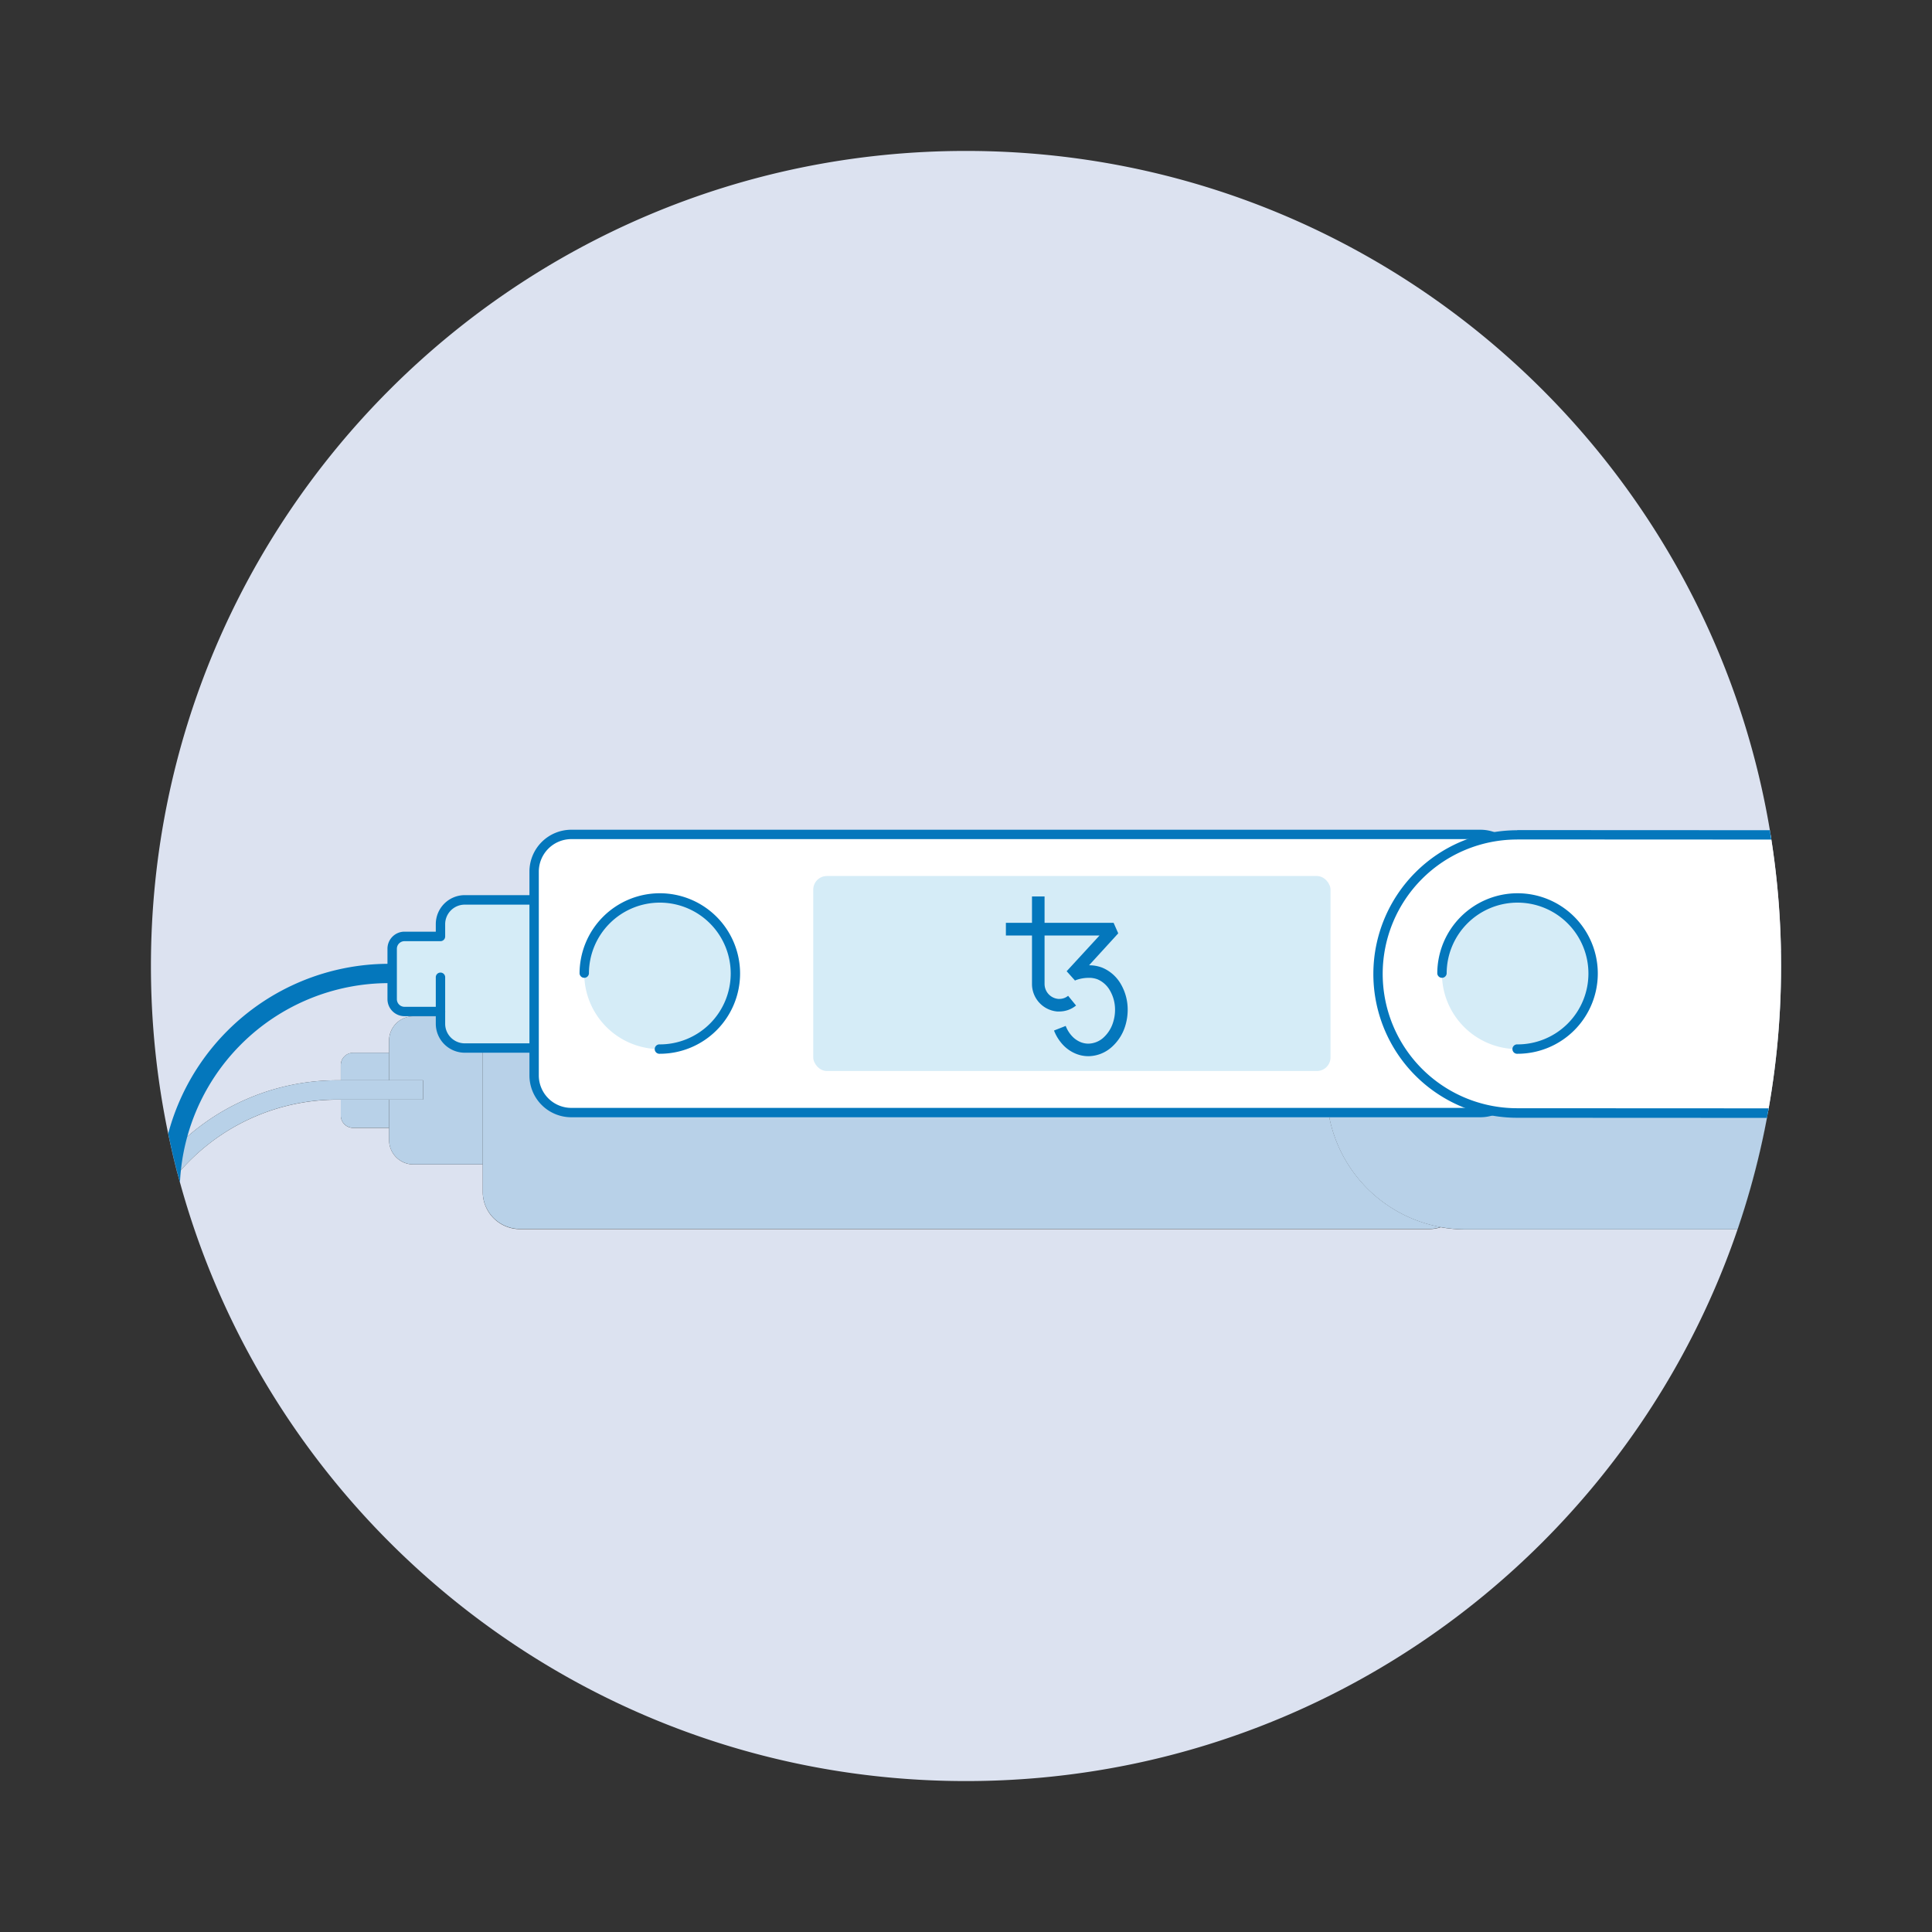 <svg xmlns="http://www.w3.org/2000/svg" xmlns:xlink="http://www.w3.org/1999/xlink" width="200mm" height="200mm" viewBox="0 0 566.93 566.93"><rect x="0" y="0" width="566.93" height="566.93" fill="#333333" stroke="none"/><defs><clipPath id="ade924d7-ae89-448e-82a9-d0d10728d61d"><circle cx="-402.24" cy="-378.58" r="239.17" style="fill:#dce2f0"/></clipPath><clipPath id="a63968e4-ef8b-472d-8715-6fc261ae5eb3"><path d="M522.64,283.47c0,132.09-107.08,239.17-239.18,239.17S44.29,415.56,44.29,283.47,151.37,44.29,283.46,44.29,522.64,151.37,522.64,283.47" style="fill:none"/></clipPath></defs><g id="eb622fda-804f-4769-a5e2-2353fe28ec46" data-name="3"><circle cx="-402.24" cy="-378.58" r="239.17" style="fill:#dce2f0"/></g><g id="eaefb87f-3ed3-4a8d-8526-a5dc33b21a18" data-name="1"><path d="M283.46,44.29c-132.09,0-239.17,107.08-239.17,239.18S151.37,522.64,283.46,522.64,522.64,415.56,522.64,283.47h0a238.85,238.85,0,0,1-12.78,77.31l-79.78,0a40.9,40.9,0,0,1-7.31-.66,11,11,0,0,1-3.45.56H152.57a10.92,10.92,0,0,1-10.91-10.91v-8.08H121.3a7.12,7.12,0,0,1-7.12-7.12v-3.6H103.62a3.61,3.61,0,0,1-3.61-3.61v-4.67H99a61.26,61.26,0,0,0-46.89,21.82c-.58-2.21-1.12-4.42-1.64-6.65A66.86,66.86,0,0,1,99,317h1v-4.45a3.61,3.61,0,0,1,3.61-3.61h10.56v-3.59a7.12,7.12,0,0,1,7.12-7.12h20.36v-8.28A10.91,10.91,0,0,1,152.57,279H419.32a10.78,10.78,0,0,1,3.82.69,40.94,40.94,0,0,1,7-.59h0l92.48,0C520.31,149.06,414.12,44.29,283.46,44.29" style="fill:#dce2f0"/><g style="clip-path:url(#a63968e4-ef8b-472d-8715-6fc261ae5eb3)"><path d="M114.18,322.66H100v4.67a3.61,3.61,0,0,0,3.61,3.61h10.56v-8.28m0-13.73H103.62a3.61,3.61,0,0,0-3.61,3.61V317h14.17v-8.06" style="fill:#b8d1e8"/><path d="M141.66,298.22H121.3a7.12,7.12,0,0,0-7.12,7.12V317h9.94v5.67h-9.94v11.88a7.12,7.12,0,0,0,7.12,7.12h20.36V298.22" style="fill:#b8d1e8"/><path d="M419.32,279H152.57a10.91,10.91,0,0,0-10.91,10.91v59.8a10.92,10.92,0,0,0,10.91,10.91H419.32a11,11,0,0,0,3.45-.56,40.82,40.82,0,0,1,.37-80.37,10.78,10.78,0,0,0-3.82-.69" style="fill:#b8d1e8"/><path d="M430.1,279.13a40.81,40.81,0,1,0,0,81.62l79.78,0a238.85,238.85,0,0,0,12.78-77.31c0-1.44,0-2.87,0-4.3l-92.48,0h0" style="fill:#b8d1e8"/><path d="M124.12,317H99A66.86,66.86,0,0,0,50.5,337.83c.52,2.23,1.06,4.44,1.64,6.65A61.26,61.26,0,0,1,99,322.66h25.09V317" style="fill:#b8d1e8"/><path d="M139.2,282.82H114.11a67.06,67.06,0,0,0-67,67V484.17a61.16,61.16,0,0,1-18,43.39,61.15,61.15,0,0,1-43.39,18H-78.12v5.67h63.83a66.87,66.87,0,0,0,47.4-19.63,66.88,66.88,0,0,0,19.63-47.4V349.86a61.39,61.39,0,0,1,61.37-61.37H139.2v-5.67Z" style="fill:#0477bc"/><path d="M188.69,264.05H136.38a7.12,7.12,0,0,0-7.12,7.12v3.6H118.7a3.6,3.6,0,0,0-3.61,3.6v14.8a3.6,3.6,0,0,0,3.61,3.6h10.56v3.6a7.12,7.12,0,0,0,7.12,7.12h52.31a7.12,7.12,0,0,0,7.12-7.12v-29.2A7.12,7.12,0,0,0,188.69,264.05Z" style="fill:#d5ecf7"/><path d="M188.69,264.05v-1.38H136.38a8.51,8.51,0,0,0-8.5,8.5v2.22H118.7a5,5,0,0,0-5,5v14.8a5,5,0,0,0,5,5h9.18v2.22a8.51,8.51,0,0,0,8.5,8.5h52.31a8.5,8.5,0,0,0,8.5-8.5v-29.2a8.5,8.5,0,0,0-8.5-8.5v2.75a5.74,5.74,0,0,1,5.75,5.75v29.2a5.75,5.75,0,0,1-5.75,5.75H136.38a5.75,5.75,0,0,1-5.75-5.75v-3.6a1.37,1.37,0,0,0-1.37-1.37H118.7a2.24,2.24,0,0,1-2.24-2.23v-14.8a2.24,2.24,0,0,1,2.24-2.23h10.56a1.37,1.37,0,0,0,1.37-1.37v-3.6a5.75,5.75,0,0,1,5.75-5.75h52.31Z" style="fill:#0477bc"/><rect x="156.74" y="244.86" width="288.57" height="81.62" rx="10.91" style="fill:#fff"/><path d="M434.39,326.48V325.1H167.65a9.54,9.54,0,0,1-9.54-9.53v-59.8a9.56,9.56,0,0,1,9.54-9.54H434.39a9.54,9.54,0,0,1,9.54,9.54v59.8a9.53,9.53,0,0,1-9.54,9.53v2.75a12.28,12.28,0,0,0,12.29-12.28v-59.8a12.29,12.29,0,0,0-12.29-12.29H167.65a12.29,12.29,0,0,0-12.29,12.29v59.8a12.28,12.28,0,0,0,12.29,12.28H434.39Z" style="fill:#0477bc"/><rect x="238.64" y="257.06" width="151.79" height="57.22" rx="4" style="fill:#d5ecf7"/><path d="M696.05,326.7l-250.89-.12a40.81,40.81,0,1,1,0-81.62l250.89.12a2.54,2.54,0,0,1,2.54,2.54l0,76.54A2.54,2.54,0,0,1,696.05,326.7Z" style="fill:#fff"/><path d="M696.05,326.7v-1.38l-250.89-.12a39.44,39.44,0,0,1-39.42-39.43h0v0a39.44,39.44,0,0,1,39.43-39.42h0l0-1.26-.16,1.25a.61.61,0,0,0,.18,0l0-1.26-.16,1.25h.18l250.89.12a1.17,1.17,0,0,1,1.16,1.17l0,76.54a1.18,1.18,0,0,1-1.17,1.16v2.75a3.92,3.92,0,0,0,3.92-3.91l0-76.54a3.92,3.92,0,0,0-3.91-3.92l-250.89-.12V245l.18-1.37h-.22v0h0v0A42.19,42.19,0,0,0,403,285.75h1.38l-1.38,0v0A42.18,42.18,0,0,0,445.16,328l250.89.12Z" style="fill:#0477bc"/><path d="M463.8,273.43a22.18,22.18,0,1,1-30.73-6.26A22.17,22.17,0,0,1,463.8,273.43Z" style="fill:#d5ecf7"/><path d="M215.8,285.67a22.18,22.18,0,1,1-22.18-22.18A22.17,22.17,0,0,1,215.8,285.67Z" style="fill:#d5ecf7"/><path d="M424.51,285.67a20.8,20.8,0,1,1,20.8,20.8,1.38,1.38,0,1,0,0,2.75,23.55,23.55,0,1,0-23.55-23.55,1.38,1.38,0,0,0,2.75,0Z" style="fill:#0477bc"/><path d="M172.82,285.67a20.8,20.8,0,1,1,20.8,20.8,1.38,1.38,0,1,0,0,2.75,23.55,23.55,0,1,0-23.55-23.55,1.38,1.38,0,0,0,2.75,0Z" style="fill:#0477bc"/></g><path d="M302.83,263.06v25.65a8.1,8.1,0,0,0,7.37,8.1h0l.68,0a7.7,7.7,0,0,0,4.88-1.75l-2.33-2.85a4,4,0,0,1-2.55.91h-.36a4.42,4.42,0,0,1-4-4.43V263.06Z" style="fill:#0477bc"/><path d="M295.17,274.51h27.48L313,285l2.45,2.73-.09-.11.08.12h0l-.09-.11.08.12a2.5,2.5,0,0,1,.44-.2,11.06,11.06,0,0,1,3.6-.61,7,7,0,0,1,2.58.43h0a7.65,7.65,0,0,1,3.7,3.37,11.16,11.16,0,0,1,1.45,5.58,11.88,11.88,0,0,1-.48,3.37,10,10,0,0,1-3,4.86,6.76,6.76,0,0,1-4.35,1.7,6,6,0,0,1-2.28-.45h0a7.12,7.12,0,0,1-2.57-1.82,9.28,9.28,0,0,1-1.8-2.93l-3.43,1.35a13.05,13.05,0,0,0,2.52,4.08,10.76,10.76,0,0,0,3.9,2.73h0a9.66,9.66,0,0,0,3.66.72,10.42,10.42,0,0,0,6.73-2.57,13.65,13.65,0,0,0,4.19-6.64,15.9,15.9,0,0,0,.62-4.4,14.89,14.89,0,0,0-1.94-7.43,11.36,11.36,0,0,0-5.51-4.93h0a10.49,10.49,0,0,0-4-.7,15,15,0,0,0-3.59.44,10.52,10.52,0,0,0-1.43.45,5,5,0,0,0-1.19.62l1.09,1.49,1.36,1.24,12.44-13.62-1.36-3.08H295.17v3.68Z" style="fill:#0477bc"/><path d="M130.63,296.77v-9.88a1.38,1.38,0,1,0-2.75,0v9.88a1.38,1.38,0,1,0,2.75,0" style="fill:#0477bc"/></g></svg>